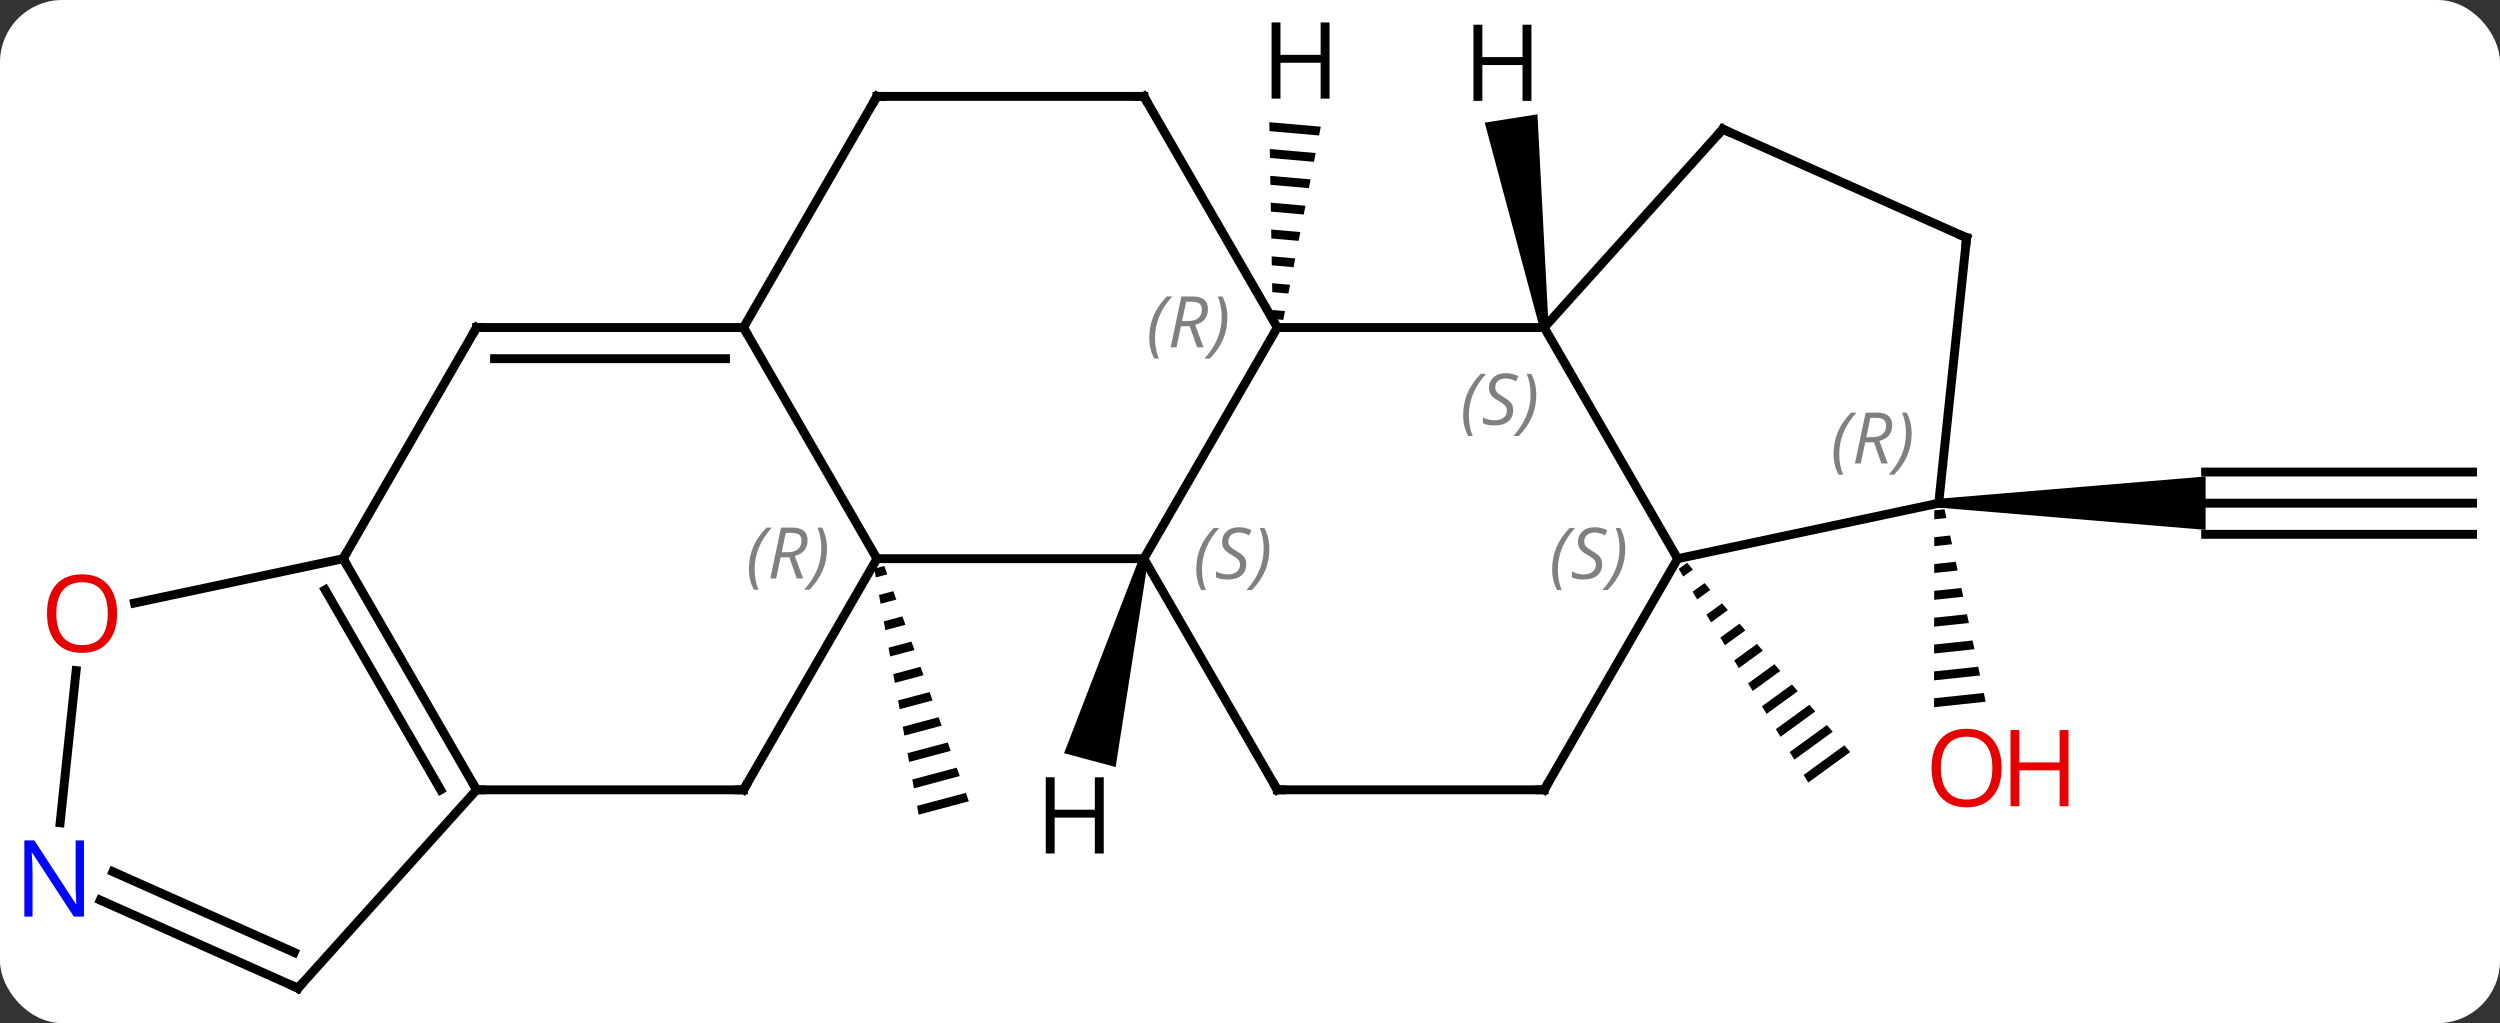 <svg width="281" viewBox="0 0 281 115" style="fill-opacity:1; color-rendering:auto; color-interpolation:auto; text-rendering:auto; stroke:black; stroke-linecap:square; stroke-miterlimit:10; shape-rendering:auto; stroke-opacity:1; fill:black; stroke-dasharray:none; font-weight:normal; stroke-width:1; font-family:'Open Sans'; font-style:normal; stroke-linejoin:miter; font-size:12; stroke-dashoffset:0; image-rendering:auto;" height="115" class="cas-substance-image" xmlns:xlink="http://www.w3.org/1999/xlink" xmlns="http://www.w3.org/2000/svg"><rect x="0" y="0" width="281" height="115" fill="#333333" stroke="none"/><svg class="cas-substance-single-component"><rect y="0" x="0" width="281" stroke="none" ry="7" rx="7" height="115" fill="white" class="cas-substance-group"/><svg y="0" x="0" width="281" viewBox="0 0 281 115" style="fill:black;" height="115" class="cas-substance-single-component-image"><svg><g><g transform="translate(142,59)" style="text-rendering:geometricPrecision; color-rendering:optimizeQuality; color-interpolation:linearRGB; stroke-linecap:butt; image-rendering:optimizeQuality;"><path style="stroke:none;" d="M-42.608 4.612 L-43.736 4.913 L-43.557 5.9 L-42.269 5.556 L-42.608 4.612 ZM-41.59 7.446 L-43.201 7.876 L-43.022 8.863 L-41.251 8.39 L-41.59 7.446 ZM-40.572 10.28 L-42.666 10.839 L-42.487 11.826 L-42.487 11.826 L-40.232 11.225 L-40.572 10.28 ZM-39.554 13.114 L-42.131 13.802 L-41.952 14.789 L-41.952 14.789 L-39.214 14.059 L-39.554 13.114 ZM-38.535 15.948 L-41.596 16.765 L-41.596 16.765 L-41.417 17.752 L-41.417 17.752 L-38.196 16.893 L-38.196 16.893 L-38.535 15.948 ZM-37.517 18.782 L-41.061 19.728 L-40.882 20.715 L-37.178 19.727 L-37.178 19.727 L-37.517 18.782 ZM-36.499 21.616 L-40.526 22.691 L-40.347 23.678 L-36.16 22.561 L-36.499 21.616 ZM-35.481 24.45 L-39.991 25.654 L-39.991 25.654 L-39.812 26.642 L-39.812 26.642 L-35.142 25.395 L-35.142 25.395 L-35.481 24.45 ZM-34.463 27.285 L-39.456 28.617 L-39.456 28.617 L-39.277 29.605 L-39.277 29.605 L-34.123 28.229 L-34.123 28.229 L-34.463 27.285 ZM-33.445 30.119 L-38.921 31.58 L-38.921 31.58 L-38.742 32.568 L-33.105 31.063 L-33.105 31.063 L-33.445 30.119 Z"/><path style="stroke:none;" d="M47.627 4.26 L46.684 4.946 L47.204 5.804 L48.282 5.019 L47.627 4.26 ZM49.592 6.539 L48.245 7.519 L48.765 8.377 L50.247 7.298 L49.592 6.539 ZM51.556 8.818 L49.805 10.092 L50.325 10.95 L52.211 9.577 L51.556 8.818 ZM53.521 11.097 L51.365 12.665 L51.885 13.523 L54.175 11.856 L53.521 11.097 ZM55.485 13.376 L52.925 15.238 L52.925 15.238 L53.445 16.096 L56.14 14.135 L55.485 13.376 ZM57.45 15.655 L54.486 17.811 L55.006 18.669 L58.104 16.414 L58.104 16.414 L57.45 15.655 ZM59.414 17.934 L56.046 20.384 L56.566 21.242 L60.069 18.693 L60.069 18.693 L59.414 17.934 ZM61.378 20.213 L57.606 22.957 L58.126 23.815 L58.126 23.815 L62.033 20.972 L62.033 20.972 L61.378 20.213 ZM63.343 22.492 L59.166 25.53 L59.686 26.387 L63.998 23.251 L63.998 23.251 L63.343 22.492 ZM65.307 24.77 L60.727 28.103 L61.247 28.96 L65.962 25.53 L65.962 25.53 L65.307 24.77 Z"/><line y2="-2.442" y1="-2.442" x2="135.912" x1="105.912" style="fill:none;"/><line y2="-5.942" y1="-5.942" x2="135.912" x1="105.912" style="fill:none;"/><line y2="1.058" y1="1.058" x2="135.912" x1="105.912" style="fill:none;"/><path style="stroke:none;" d="M75.912 -1.942 L75.912 -2.942 L105.912 -5.442 L105.912 0.558 Z"/><path style="stroke:none;" d="M76.567 -1.758 L75.414 -1.636 L75.412 -0.63 L76.777 -0.775 L76.567 -1.758 ZM77.197 1.191 L75.41 1.381 L75.409 2.387 L77.408 2.174 L77.197 1.191 ZM77.828 4.141 L75.406 4.398 L75.405 5.404 L75.405 5.404 L78.038 5.124 L77.828 4.141 ZM78.459 7.09 L75.402 7.415 L75.402 7.415 L75.401 8.421 L78.669 8.073 L78.669 8.073 L78.459 7.09 ZM79.09 10.04 L75.398 10.432 L75.398 10.432 L75.397 11.437 L75.397 11.437 L79.3 11.023 L79.3 11.023 L79.09 10.04 ZM79.721 12.989 L75.394 13.449 L75.393 14.454 L75.393 14.454 L79.931 13.972 L79.721 12.989 ZM80.351 15.939 L75.39 16.466 L75.39 16.466 L75.389 17.471 L75.389 17.471 L80.562 16.922 L80.562 16.922 L80.351 15.939 ZM80.982 18.888 L75.386 19.483 L75.386 19.483 L75.385 20.488 L75.385 20.488 L81.192 19.871 L81.192 19.871 L80.982 18.888 Z"/><line y2="-22.185" y1="3.795" x2="1.569" x1="-13.431" style="fill:none;"/><line y2="3.795" y1="3.795" x2="-43.431" x1="-13.431" style="fill:none;"/><line y2="29.775" y1="3.795" x2="1.569" x1="-13.431" style="fill:none;"/><line y2="-22.185" y1="-22.185" x2="31.569" x1="1.569" style="fill:none;"/><line y2="-48.165" y1="-22.185" x2="-13.431" x1="1.569" style="fill:none;"/><line y2="-22.185" y1="3.795" x2="-58.431" x1="-43.431" style="fill:none;"/><line y2="29.778" y1="3.795" x2="-58.431" x1="-43.431" style="fill:none;"/><line y2="29.775" y1="29.775" x2="31.569" x1="1.569" style="fill:none;"/><line y2="3.795" y1="-22.185" x2="46.569" x1="31.569" style="fill:none;"/><line y2="-44.478" y1="-22.185" x2="51.642" x1="31.569" style="fill:none;"/><line y2="-48.165" y1="-48.165" x2="-43.431" x1="-13.431" style="fill:none;"/><line y2="-48.165" y1="-22.185" x2="-43.431" x1="-58.431" style="fill:none;"/><line y2="-22.185" y1="-22.185" x2="-88.431" x1="-58.431" style="fill:none;"/><line y2="-18.685" y1="-18.685" x2="-86.41" x1="-60.452" style="fill:none;"/><line y2="29.778" y1="29.778" x2="-88.431" x1="-58.431" style="fill:none;"/><line y2="3.795" y1="29.775" x2="46.569" x1="31.569" style="fill:none;"/><line y2="-2.442" y1="3.795" x2="75.912" x1="46.569" style="fill:none;"/><line y2="-32.277" y1="-44.478" x2="79.047" x1="51.642" style="fill:none;"/><line y2="3.795" y1="-22.185" x2="-103.431" x1="-88.431" style="fill:none;"/><line y2="3.795" y1="29.778" x2="-103.431" x1="-88.431" style="fill:none;"/><line y2="7.295" y1="29.778" x2="-105.452" x1="-92.472" style="fill:none;"/><line y2="52.071" y1="29.778" x2="-108.507" x1="-88.431" style="fill:none;"/><line y2="-32.277" y1="-2.442" x2="79.047" x1="75.912" style="fill:none;"/><line y2="8.779" y1="3.795" x2="-126.883" x1="-103.431" style="fill:none;"/><line y2="42.176" y1="52.071" x2="-130.733" x1="-108.507" style="fill:none;"/><line y2="38.978" y1="48.052" x2="-129.31" x1="-108.93" style="fill:none;"/><line y2="33.475" y1="16.373" x2="-135.24" x1="-133.443" style="fill:none;"/><path style="stroke:none;" d="M-13.914 3.666 L-12.948 3.924 L-16.602 27.214 L-22.397 25.66 Z"/><path style="stroke:none;" d="M0.672 -45.265 L0.689 -44.26 L0.689 -44.26 L6.266 -43.771 L6.266 -43.771 L6.458 -44.758 L6.458 -44.758 L0.672 -45.265 ZM0.724 -42.249 L0.741 -41.244 L0.741 -41.244 L5.691 -40.81 L5.691 -40.81 L5.883 -41.797 L5.883 -41.797 L0.724 -42.249 ZM0.776 -39.233 L0.794 -38.228 L0.794 -38.228 L5.116 -37.849 L5.116 -37.849 L5.308 -38.836 L5.308 -38.836 L0.776 -39.233 ZM0.829 -36.217 L0.846 -35.212 L0.846 -35.212 L4.542 -34.888 L4.542 -34.888 L4.733 -35.875 L4.733 -35.875 L0.829 -36.217 ZM0.881 -33.201 L0.898 -32.196 L0.898 -32.196 L3.967 -31.927 L3.967 -31.927 L4.158 -32.914 L4.158 -32.914 L0.881 -33.201 ZM0.933 -30.185 L0.951 -29.18 L0.951 -29.18 L3.392 -28.965 L3.392 -28.965 L3.583 -29.953 L3.583 -29.953 L0.933 -30.185 ZM0.985 -27.169 L1.003 -26.163 L1.003 -26.163 L2.817 -26.005 L2.817 -26.005 L3.009 -26.991 L3.009 -26.991 L0.985 -27.169 ZM1.038 -24.153 L1.055 -23.148 L1.055 -23.148 L2.242 -23.043 L2.242 -23.043 L2.434 -24.03 L2.434 -24.03 L1.038 -24.153 Z"/><path style="stroke:none;" d="M32.063 -22.263 L31.075 -22.107 L24.883 -45.215 L30.809 -46.154 Z"/></g><g transform="translate(142,59)" style="fill:rgb(230,0,0); text-rendering:geometricPrecision; color-rendering:optimizeQuality; image-rendering:optimizeQuality; font-family:'Open Sans'; stroke:rgb(230,0,0); color-interpolation:linearRGB;"><path style="stroke:none;" d="M82.984 27.323 Q82.984 29.385 81.945 30.565 Q80.906 31.745 79.063 31.745 Q77.172 31.745 76.141 30.581 Q75.109 29.416 75.109 27.307 Q75.109 25.213 76.141 24.065 Q77.172 22.916 79.063 22.916 Q80.922 22.916 81.953 24.088 Q82.984 25.26 82.984 27.323 ZM76.156 27.323 Q76.156 29.057 76.899 29.963 Q77.641 30.87 79.063 30.87 Q80.484 30.87 81.211 29.971 Q81.938 29.073 81.938 27.323 Q81.938 25.588 81.211 24.698 Q80.484 23.807 79.063 23.807 Q77.641 23.807 76.899 24.706 Q76.156 25.604 76.156 27.323 Z"/><path style="stroke:none;" d="M90.5 31.62 L89.5 31.62 L89.5 27.588 L84.984 27.588 L84.984 31.62 L83.984 31.62 L83.984 23.057 L84.984 23.057 L84.984 26.698 L89.5 26.698 L89.5 23.057 L90.5 23.057 L90.5 31.62 Z"/></g><g transform="translate(142,59)" style="font-size:8.4px; fill:gray; text-rendering:geometricPrecision; image-rendering:optimizeQuality; color-rendering:optimizeQuality; font-family:'Open Sans'; font-style:italic; stroke:gray; color-interpolation:linearRGB;"><path style="stroke:none;" d="M-7.54 4.998 Q-7.54 3.67 -7.071 2.545 Q-6.602 1.42 -5.571 0.342 L-4.961 0.342 Q-5.93 1.404 -6.415 2.576 Q-6.899 3.748 -6.899 4.982 Q-6.899 6.311 -6.461 7.326 L-6.977 7.326 Q-7.54 6.295 -7.54 4.998 ZM-1.917 4.404 Q-1.917 5.232 -2.464 5.686 Q-3.011 6.139 -4.011 6.139 Q-4.417 6.139 -4.729 6.084 Q-5.042 6.029 -5.323 5.889 L-5.323 5.232 Q-4.698 5.561 -3.995 5.561 Q-3.37 5.561 -2.995 5.264 Q-2.62 4.967 -2.62 4.451 Q-2.62 4.139 -2.823 3.912 Q-3.026 3.686 -3.589 3.357 Q-4.183 3.029 -4.409 2.701 Q-4.636 2.373 -4.636 1.92 Q-4.636 1.186 -4.12 0.725 Q-3.604 0.264 -2.761 0.264 Q-2.386 0.264 -2.05 0.342 Q-1.714 0.42 -1.339 0.592 L-1.605 1.186 Q-1.855 1.029 -2.175 0.943 Q-2.495 0.858 -2.761 0.858 Q-3.292 0.858 -3.612 1.131 Q-3.933 1.404 -3.933 1.873 Q-3.933 2.076 -3.862 2.225 Q-3.792 2.373 -3.651 2.506 Q-3.511 2.639 -3.089 2.889 Q-2.526 3.232 -2.323 3.428 Q-2.12 3.623 -2.018 3.857 Q-1.917 4.092 -1.917 4.404 ZM0.677 2.686 Q0.677 4.014 0.201 5.147 Q-0.276 6.279 -1.291 7.326 L-1.901 7.326 Q0.037 5.17 0.037 2.686 Q0.037 1.357 -0.401 0.342 L0.115 0.342 Q0.677 1.404 0.677 2.686 Z"/><path style="stroke:none;" d="M-12.82 -21.021 Q-12.82 -22.349 -12.351 -23.474 Q-11.882 -24.599 -10.851 -25.677 L-10.242 -25.677 Q-11.21 -24.615 -11.695 -23.443 Q-12.179 -22.271 -12.179 -21.037 Q-12.179 -19.708 -11.742 -18.693 L-12.257 -18.693 Q-12.82 -19.724 -12.82 -21.021 ZM-9.26 -22.333 L-9.76 -19.958 L-10.416 -19.958 L-9.213 -25.677 L-7.963 -25.677 Q-6.228 -25.677 -6.228 -24.24 Q-6.228 -22.88 -7.666 -22.49 L-6.728 -19.958 L-7.447 -19.958 L-8.275 -22.333 L-9.26 -22.333 ZM-8.681 -25.083 Q-9.072 -23.162 -9.135 -22.912 L-8.478 -22.912 Q-7.728 -22.912 -7.322 -23.24 Q-6.916 -23.568 -6.916 -24.193 Q-6.916 -24.662 -7.174 -24.872 Q-7.431 -25.083 -8.025 -25.083 L-8.681 -25.083 ZM-4.042 -23.333 Q-4.042 -22.005 -4.519 -20.872 Q-4.995 -19.74 -6.011 -18.693 L-6.62 -18.693 Q-4.683 -20.849 -4.683 -23.333 Q-4.683 -24.662 -5.12 -25.677 L-4.605 -25.677 Q-4.042 -24.615 -4.042 -23.333 Z"/><path style="stroke:none;" d="M-57.82 4.959 Q-57.82 3.631 -57.351 2.506 Q-56.882 1.381 -55.851 0.303 L-55.242 0.303 Q-56.21 1.366 -56.695 2.537 Q-57.179 3.709 -57.179 4.944 Q-57.179 6.272 -56.742 7.287 L-57.257 7.287 Q-57.82 6.256 -57.82 4.959 ZM-54.26 3.647 L-54.76 6.022 L-55.416 6.022 L-54.213 0.303 L-52.963 0.303 Q-51.228 0.303 -51.228 1.741 Q-51.228 3.1 -52.666 3.491 L-51.728 6.022 L-52.447 6.022 L-53.275 3.647 L-54.26 3.647 ZM-53.681 0.897 Q-54.072 2.819 -54.135 3.069 L-53.478 3.069 Q-52.728 3.069 -52.322 2.741 Q-51.916 2.412 -51.916 1.787 Q-51.916 1.319 -52.174 1.108 Q-52.431 0.897 -53.025 0.897 L-53.681 0.897 ZM-49.042 2.647 Q-49.042 3.975 -49.519 5.108 Q-49.995 6.241 -51.011 7.287 L-51.62 7.287 Q-49.683 5.131 -49.683 2.647 Q-49.683 1.319 -50.12 0.303 L-49.605 0.303 Q-49.042 1.366 -49.042 2.647 Z"/></g><g transform="translate(142,59)" style="stroke-linecap:butt; font-size:8.4px; text-rendering:geometricPrecision; image-rendering:optimizeQuality; color-rendering:optimizeQuality; font-family:'Open Sans'; font-style:italic; color-interpolation:linearRGB; stroke-miterlimit:5;"><path style="fill:none;" d="M1.319 29.342 L1.569 29.775 L2.069 29.775"/><path style="fill:gray; stroke:none;" d="M22.46 -12.322 Q22.46 -13.65 22.929 -14.775 Q23.398 -15.9 24.429 -16.978 L25.039 -16.978 Q24.07 -15.915 23.585 -14.743 Q23.101 -13.572 23.101 -12.337 Q23.101 -11.009 23.539 -9.993 L23.023 -9.993 Q22.46 -11.025 22.46 -12.322 ZM28.083 -12.915 Q28.083 -12.087 27.536 -11.634 Q26.989 -11.181 25.989 -11.181 Q25.583 -11.181 25.271 -11.236 Q24.958 -11.29 24.677 -11.431 L24.677 -12.087 Q25.302 -11.759 26.005 -11.759 Q26.63 -11.759 27.005 -12.056 Q27.38 -12.353 27.38 -12.868 Q27.38 -13.181 27.177 -13.408 Q26.974 -13.634 26.411 -13.962 Q25.817 -14.29 25.591 -14.618 Q25.364 -14.947 25.364 -15.4 Q25.364 -16.134 25.88 -16.595 Q26.396 -17.056 27.239 -17.056 Q27.614 -17.056 27.95 -16.978 Q28.286 -16.9 28.661 -16.728 L28.396 -16.134 Q28.146 -16.29 27.825 -16.376 Q27.505 -16.462 27.239 -16.462 Q26.708 -16.462 26.388 -16.189 Q26.067 -15.915 26.067 -15.447 Q26.067 -15.243 26.138 -15.095 Q26.208 -14.947 26.349 -14.814 Q26.489 -14.681 26.911 -14.431 Q27.474 -14.087 27.677 -13.892 Q27.88 -13.697 27.982 -13.462 Q28.083 -13.228 28.083 -12.915 ZM30.678 -14.634 Q30.678 -13.306 30.201 -12.173 Q29.724 -11.04 28.709 -9.993 L28.099 -9.993 Q30.037 -12.15 30.037 -14.634 Q30.037 -15.962 29.599 -16.978 L30.115 -16.978 Q30.678 -15.915 30.678 -14.634 Z"/><path style="fill:none;" d="M-13.181 -47.732 L-13.431 -48.165 L-13.931 -48.165"/><path style="fill:none;" d="M-58.931 -22.185 L-58.431 -22.185 L-58.181 -21.752"/><path style="fill:none;" d="M-58.181 29.345 L-58.431 29.778 L-58.931 29.778"/><path style="fill:none;" d="M31.069 29.775 L31.569 29.775 L31.819 29.342"/><path style="fill:gray; stroke:none;" d="M32.461 4.998 Q32.461 3.67 32.929 2.545 Q33.398 1.42 34.429 0.342 L35.039 0.342 Q34.07 1.404 33.586 2.576 Q33.101 3.748 33.101 4.982 Q33.101 6.311 33.539 7.326 L33.023 7.326 Q32.461 6.295 32.461 4.998 ZM38.083 4.404 Q38.083 5.232 37.536 5.686 Q36.989 6.139 35.989 6.139 Q35.583 6.139 35.27 6.084 Q34.958 6.029 34.677 5.889 L34.677 5.232 Q35.302 5.561 36.005 5.561 Q36.63 5.561 37.005 5.264 Q37.38 4.967 37.38 4.451 Q37.38 4.139 37.177 3.912 Q36.974 3.686 36.411 3.357 Q35.817 3.029 35.591 2.701 Q35.364 2.373 35.364 1.92 Q35.364 1.186 35.88 0.725 Q36.395 0.264 37.239 0.264 Q37.614 0.264 37.95 0.342 Q38.286 0.42 38.661 0.592 L38.395 1.186 Q38.145 1.029 37.825 0.943 Q37.505 0.858 37.239 0.858 Q36.708 0.858 36.388 1.131 Q36.067 1.404 36.067 1.873 Q36.067 2.076 36.138 2.225 Q36.208 2.373 36.349 2.506 Q36.489 2.639 36.911 2.889 Q37.474 3.232 37.677 3.428 Q37.88 3.623 37.981 3.857 Q38.083 4.092 38.083 4.404 ZM40.678 2.686 Q40.678 4.014 40.201 5.147 Q39.724 6.279 38.709 7.326 L38.099 7.326 Q40.037 5.17 40.037 2.686 Q40.037 1.357 39.599 0.342 L40.115 0.342 Q40.678 1.404 40.678 2.686 Z"/><path style="fill:none;" d="M51.307 -44.106 L51.642 -44.478 L52.099 -44.275"/><path style="fill:none;" d="M-42.931 -48.165 L-43.431 -48.165 L-43.681 -47.732"/><path style="fill:none;" d="M-87.931 -22.185 L-88.431 -22.185 L-88.681 -21.752"/><path style="fill:none;" d="M-88.681 29.345 L-88.431 29.778 L-87.931 29.778"/><path style="fill:gray; stroke:none;" d="M64.092 -7.969 Q64.092 -9.297 64.561 -10.422 Q65.029 -11.547 66.061 -12.625 L66.67 -12.625 Q65.701 -11.563 65.217 -10.391 Q64.733 -9.219 64.733 -7.985 Q64.733 -6.657 65.17 -5.641 L64.654 -5.641 Q64.092 -6.672 64.092 -7.969 ZM67.652 -9.282 L67.152 -6.907 L66.496 -6.907 L67.699 -12.625 L68.949 -12.625 Q70.683 -12.625 70.683 -11.188 Q70.683 -9.829 69.246 -9.438 L70.183 -6.907 L69.464 -6.907 L68.636 -9.282 L67.652 -9.282 ZM68.23 -12.032 Q67.839 -10.11 67.777 -9.86 L68.433 -9.86 Q69.183 -9.86 69.589 -10.188 Q69.996 -10.516 69.996 -11.141 Q69.996 -11.61 69.738 -11.821 Q69.48 -12.032 68.886 -12.032 L68.23 -12.032 ZM72.869 -10.282 Q72.869 -8.954 72.392 -7.821 Q71.916 -6.688 70.9 -5.641 L70.291 -5.641 Q72.228 -7.797 72.228 -10.282 Q72.228 -11.61 71.791 -12.625 L72.307 -12.625 Q72.869 -11.563 72.869 -10.282 Z"/><path style="fill:none;" d="M78.59 -32.48 L79.047 -32.277 L78.995 -31.78"/><path style="fill:none;" d="M-103.181 4.228 L-103.431 3.795 L-103.181 3.362"/><path style="fill:none;" d="M-108.172 51.7 L-108.507 52.071 L-108.964 51.868"/></g><g transform="translate(142,59)" style="stroke-linecap:butt; fill:rgb(230,0,0); text-rendering:geometricPrecision; color-rendering:optimizeQuality; image-rendering:optimizeQuality; font-family:'Open Sans'; stroke:rgb(230,0,0); color-interpolation:linearRGB; stroke-miterlimit:5;"><path style="stroke:none;" d="M-128.839 9.962 Q-128.839 12.024 -129.879 13.204 Q-130.918 14.384 -132.761 14.384 Q-134.652 14.384 -135.683 13.22 Q-136.714 12.055 -136.714 9.946 Q-136.714 7.852 -135.683 6.704 Q-134.652 5.555 -132.761 5.555 Q-130.902 5.555 -129.871 6.727 Q-128.839 7.899 -128.839 9.962 ZM-135.668 9.962 Q-135.668 11.696 -134.925 12.602 Q-134.183 13.509 -132.761 13.509 Q-131.339 13.509 -130.613 12.61 Q-129.886 11.712 -129.886 9.962 Q-129.886 8.227 -130.613 7.337 Q-131.339 6.446 -132.761 6.446 Q-134.183 6.446 -134.925 7.345 Q-135.668 8.243 -135.668 9.962 Z"/><path style="fill:rgb(0,5,255); stroke:none;" d="M-132.56 44.026 L-133.701 44.026 L-138.388 36.839 L-138.435 36.839 Q-138.342 38.104 -138.342 39.151 L-138.342 44.026 L-139.263 44.026 L-139.263 35.464 L-138.138 35.464 L-133.467 42.62 L-133.42 42.62 Q-133.42 42.464 -133.467 41.604 Q-133.513 40.745 -133.498 40.37 L-133.498 35.464 L-132.56 35.464 L-132.56 44.026 Z"/><path style="fill:black; stroke:none;" d="M-17.94 36.931 L-18.94 36.931 L-18.94 32.9 L-23.456 32.9 L-23.456 36.931 L-24.456 36.931 L-24.456 28.369 L-23.456 28.369 L-23.456 32.009 L-18.94 32.009 L-18.94 28.369 L-17.94 28.369 L-17.94 36.931 Z"/><path style="fill:black; stroke:none;" d="M7.44 -47.915 L6.44 -47.915 L6.44 -51.946 L1.924 -51.946 L1.924 -47.915 L0.924 -47.915 L0.924 -56.477 L1.924 -56.477 L1.924 -52.837 L6.44 -52.837 L6.44 -56.477 L7.44 -56.477 L7.44 -47.915 Z"/><path style="fill:black; stroke:none;" d="M30.132 -47.66 L29.132 -47.66 L29.132 -51.691 L24.616 -51.691 L24.616 -47.66 L23.616 -47.66 L23.616 -56.222 L24.616 -56.222 L24.616 -52.582 L29.132 -52.582 L29.132 -56.222 L30.132 -56.222 L30.132 -47.66 Z"/></g></g></svg></svg></svg></svg>